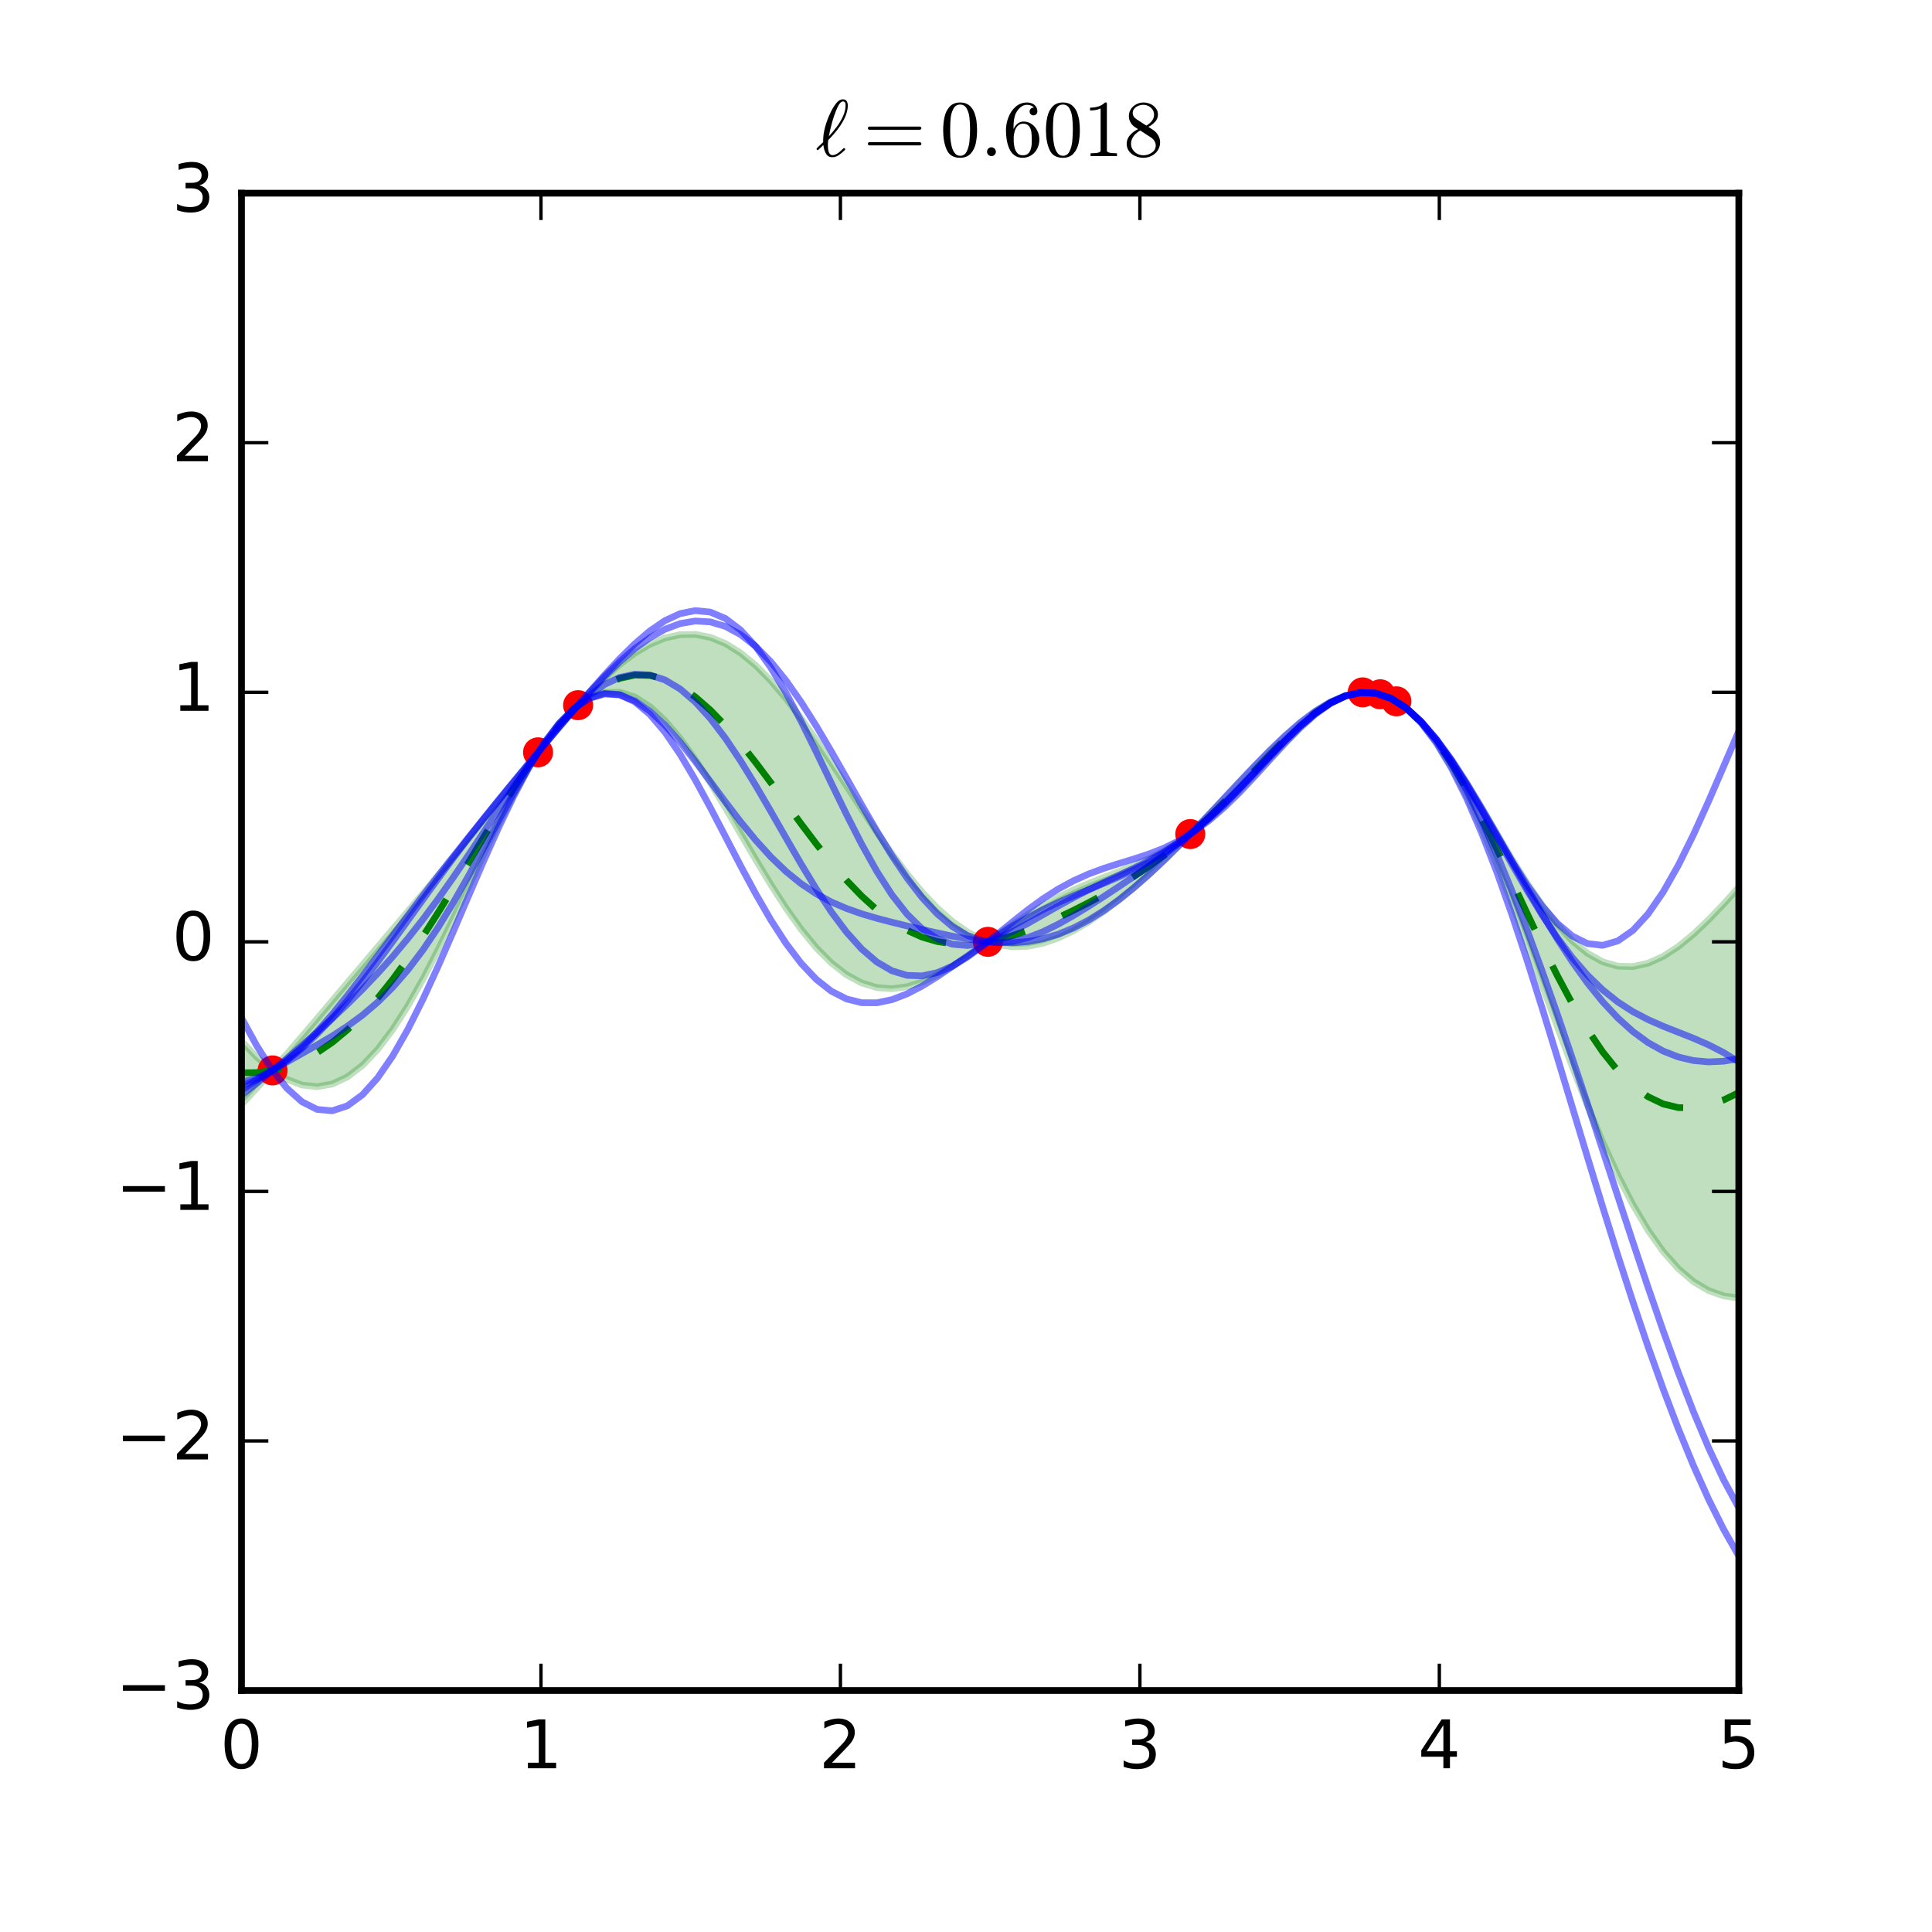 <?xml version="1.0" encoding="UTF-8"?>
<svg xmlns="http://www.w3.org/2000/svg" xmlns:xlink="http://www.w3.org/1999/xlink" width="288pt" height="288pt" viewBox="0 0 288 288" version="1.1">
<defs>
<g>
<symbol overflow="visible" id="glyph0-0">
<path style="stroke:none;" d="M 3.18 -6.641 C 2.672 -6.641 2.289 -6.391 2.031 -5.891 C 1.77 -5.391 1.648 -4.641 1.648 -3.641 C 1.648 -2.641 1.77 -1.891 2.031 -1.391 C 2.289 -0.891 2.672 -0.641 3.18 -0.641 C 3.691 -0.641 4.07 -0.891 4.328 -1.391 C 4.578 -1.891 4.711 -2.641 4.711 -3.641 C 4.711 -4.641 4.578 -5.391 4.328 -5.891 C 4.07 -6.391 3.691 -6.641 3.18 -6.641 M 3.18 -7.422 C 3.988 -7.422 4.609 -7.09 5.051 -6.449 C 5.48 -5.801 5.699 -4.859 5.699 -3.641 C 5.699 -2.41 5.48 -1.469 5.051 -0.828 C 4.609 -0.191 3.988 0.129 3.18 0.129 C 2.359 0.129 1.73 -0.191 1.301 -0.828 C 0.871 -1.469 0.66 -2.41 0.66 -3.641 C 0.66 -4.859 0.871 -5.801 1.301 -6.449 C 1.73 -7.09 2.359 -7.422 3.18 -7.422 "/>
</symbol>
<symbol overflow="visible" id="glyph0-1">
<path style="stroke:none;" d="M 1.238 -0.828 L 2.852 -0.828 L 2.852 -6.391 L 1.102 -6.039 L 1.102 -6.941 L 2.84 -7.289 L 3.828 -7.289 L 3.828 -0.828 L 5.441 -0.828 L 5.441 0 L 1.238 0 L 1.238 -0.828 "/>
</symbol>
<symbol overflow="visible" id="glyph0-2">
<path style="stroke:none;" d="M 1.922 -0.828 L 5.359 -0.828 L 5.359 0 L 0.73 0 L 0.73 -0.828 C 1.102 -1.211 1.609 -1.73 2.262 -2.391 C 2.898 -3.039 3.309 -3.461 3.48 -3.648 C 3.801 -4 4.02 -4.301 4.141 -4.551 C 4.262 -4.789 4.328 -5.039 4.328 -5.281 C 4.328 -5.66 4.191 -5.98 3.922 -6.219 C 3.648 -6.461 3.301 -6.59 2.859 -6.59 C 2.551 -6.59 2.219 -6.531 1.879 -6.43 C 1.539 -6.32 1.172 -6.16 0.781 -5.941 L 0.781 -6.941 C 1.18 -7.102 1.551 -7.219 1.891 -7.301 C 2.23 -7.379 2.551 -7.422 2.84 -7.422 C 3.59 -7.422 4.191 -7.23 4.641 -6.852 C 5.09 -6.469 5.32 -5.969 5.32 -5.34 C 5.32 -5.039 5.262 -4.75 5.148 -4.488 C 5.039 -4.219 4.84 -3.898 4.539 -3.539 C 4.461 -3.441 4.199 -3.172 3.762 -2.719 C 3.32 -2.27 2.711 -1.641 1.922 -0.828 "/>
</symbol>
<symbol overflow="visible" id="glyph0-3">
<path style="stroke:none;" d="M 4.059 -3.93 C 4.531 -3.828 4.898 -3.621 5.16 -3.301 C 5.422 -2.98 5.559 -2.578 5.559 -2.121 C 5.559 -1.398 5.309 -0.84 4.82 -0.449 C 4.32 -0.059 3.621 0.129 2.711 0.129 C 2.398 0.129 2.078 0.102 1.762 0.039 C 1.441 -0.012 1.102 -0.102 0.762 -0.219 L 0.762 -1.172 C 1.031 -1.012 1.328 -0.891 1.66 -0.809 C 1.98 -0.73 2.32 -0.691 2.68 -0.691 C 3.301 -0.691 3.77 -0.809 4.09 -1.051 C 4.41 -1.289 4.578 -1.648 4.578 -2.121 C 4.578 -2.539 4.43 -2.879 4.129 -3.121 C 3.828 -3.359 3.41 -3.488 2.871 -3.488 L 2.02 -3.488 L 2.02 -4.301 L 2.91 -4.301 C 3.391 -4.301 3.762 -4.391 4.02 -4.59 C 4.281 -4.781 4.41 -5.059 4.41 -5.43 C 4.41 -5.801 4.27 -6.09 4.012 -6.289 C 3.738 -6.488 3.359 -6.59 2.871 -6.59 C 2.602 -6.59 2.309 -6.559 2 -6.5 C 1.691 -6.441 1.352 -6.352 0.98 -6.23 L 0.98 -7.109 C 1.352 -7.211 1.699 -7.289 2.031 -7.34 C 2.352 -7.391 2.66 -7.422 2.961 -7.422 C 3.699 -7.422 4.289 -7.25 4.73 -6.91 C 5.172 -6.57 5.391 -6.109 5.391 -5.531 C 5.391 -5.129 5.27 -4.789 5.039 -4.512 C 4.809 -4.23 4.48 -4.031 4.059 -3.93 "/>
</symbol>
<symbol overflow="visible" id="glyph0-4">
<path style="stroke:none;" d="M 3.781 -6.43 L 1.289 -2.539 L 3.781 -2.539 L 3.781 -6.43 M 3.52 -7.289 L 4.762 -7.289 L 4.762 -2.539 L 5.801 -2.539 L 5.801 -1.719 L 4.762 -1.719 L 4.762 0 L 3.781 0 L 3.781 -1.719 L 0.488 -1.719 L 0.488 -2.672 L 3.52 -7.289 "/>
</symbol>
<symbol overflow="visible" id="glyph0-5">
<path style="stroke:none;" d="M 1.078 -7.289 L 4.949 -7.289 L 4.949 -6.461 L 1.98 -6.461 L 1.98 -4.672 C 2.121 -4.719 2.27 -4.762 2.41 -4.781 C 2.551 -4.801 2.699 -4.82 2.84 -4.82 C 3.648 -4.82 4.289 -4.59 4.77 -4.148 C 5.25 -3.699 5.488 -3.102 5.488 -2.34 C 5.488 -1.551 5.238 -0.941 4.75 -0.512 C 4.262 -0.078 3.57 0.129 2.691 0.129 C 2.379 0.129 2.07 0.102 1.75 0.059 C 1.43 0.012 1.109 -0.059 0.77 -0.172 L 0.77 -1.16 C 1.059 -1 1.359 -0.879 1.68 -0.801 C 1.988 -0.719 2.32 -0.691 2.672 -0.691 C 3.23 -0.691 3.68 -0.828 4.012 -1.129 C 4.328 -1.43 4.5 -1.828 4.5 -2.34 C 4.5 -2.84 4.328 -3.238 4.012 -3.539 C 3.68 -3.84 3.23 -3.988 2.672 -3.988 C 2.41 -3.988 2.141 -3.961 1.879 -3.898 C 1.621 -3.84 1.352 -3.75 1.078 -3.629 L 1.078 -7.289 "/>
</symbol>
<symbol overflow="visible" id="glyph1-0">
<path style="stroke:none;" d="M 0.289 -0.887 C 0.254 -0.887 0.215 -0.898 0.18 -0.949 C 0.133 -0.996 0.121 -1.031 0.121 -1.078 C 0.121 -1.141 0.445 -1.477 1.117 -2.09 C 1.117 -2.113 1.105 -2.148 1.105 -2.172 C 1.105 -2.195 1.105 -2.219 1.105 -2.242 C 1.105 -2.578 1.129 -2.93 1.176 -3.289 C 1.223 -3.648 1.309 -3.996 1.402 -4.355 C 1.5 -4.715 1.621 -5.09 1.766 -5.473 C 1.906 -5.855 2.062 -6.203 2.207 -6.492 C 2.461 -7.02 2.734 -7.477 3.047 -7.871 C 3.348 -8.258 3.684 -8.461 4.066 -8.461 C 4.32 -8.461 4.5 -8.363 4.609 -8.195 C 4.715 -8.027 4.777 -7.812 4.777 -7.547 C 4.777 -6.086 3.805 -4.355 1.859 -2.375 C 1.824 -2.027 1.812 -1.789 1.812 -1.645 C 1.812 -0.637 2.039 -0.145 2.496 -0.145 C 2.688 -0.145 2.879 -0.191 3.07 -0.301 C 3.266 -0.395 3.434 -0.516 3.574 -0.637 C 3.707 -0.758 3.898 -0.938 4.152 -1.176 C 4.164 -1.188 4.188 -1.199 4.223 -1.199 C 4.262 -1.199 4.297 -1.176 4.344 -1.129 C 4.379 -1.078 4.402 -1.031 4.402 -0.996 C 4.402 -0.973 4.379 -0.938 4.355 -0.91 C 3.996 -0.562 3.672 -0.301 3.383 -0.109 C 3.098 0.07 2.797 0.168 2.473 0.168 C 2.039 0.168 1.727 -0.012 1.523 -0.371 C 1.32 -0.73 1.188 -1.152 1.141 -1.656 C 0.926 -1.441 0.66 -1.188 0.359 -0.91 C 0.348 -0.887 0.324 -0.887 0.289 -0.887 M 1.957 -2.953 C 2.375 -3.406 2.773 -3.875 3.145 -4.379 C 3.516 -4.883 3.828 -5.41 4.078 -5.965 C 4.32 -6.516 4.453 -7.055 4.453 -7.586 C 4.453 -7.957 4.32 -8.148 4.055 -8.148 C 3.77 -8.148 3.469 -7.801 3.18 -7.129 C 2.879 -6.445 2.629 -5.711 2.41 -4.922 C 2.195 -4.129 2.051 -3.469 1.957 -2.953 "/>
</symbol>
<symbol overflow="visible" id="glyph1-1">
<path style="stroke:none;" d="M 1.008 -0.66 C 1.008 -0.84 1.066 -0.996 1.199 -1.129 C 1.332 -1.246 1.488 -1.32 1.668 -1.32 C 1.777 -1.32 1.883 -1.285 1.992 -1.223 C 2.09 -1.164 2.172 -1.078 2.23 -0.984 C 2.293 -0.875 2.328 -0.77 2.328 -0.66 C 2.328 -0.48 2.258 -0.324 2.137 -0.191 C 2.004 -0.059 1.848 0 1.668 0 C 1.488 0 1.332 -0.059 1.199 -0.191 C 1.066 -0.324 1.008 -0.48 1.008 -0.66 "/>
</symbol>
<symbol overflow="visible" id="glyph2-0">
<path style="stroke:none;" d="M 0.898 -1.598 C 0.828 -1.598 0.781 -1.621 0.73 -1.668 C 0.684 -1.715 0.672 -1.777 0.672 -1.836 C 0.672 -1.895 0.684 -1.957 0.73 -2.004 C 0.781 -2.051 0.828 -2.074 0.898 -2.074 L 8.438 -2.074 C 8.484 -2.074 8.531 -2.051 8.578 -2.004 C 8.629 -1.957 8.652 -1.895 8.652 -1.836 C 8.652 -1.777 8.629 -1.715 8.578 -1.668 C 8.531 -1.621 8.484 -1.598 8.438 -1.598 L 0.898 -1.598 M 0.898 -3.926 C 0.828 -3.926 0.781 -3.949 0.73 -3.996 C 0.684 -4.043 0.672 -4.094 0.672 -4.164 C 0.672 -4.211 0.684 -4.273 0.73 -4.32 C 0.781 -4.367 0.828 -4.402 0.898 -4.402 L 8.438 -4.402 C 8.484 -4.402 8.531 -4.367 8.578 -4.32 C 8.629 -4.273 8.652 -4.211 8.652 -4.164 C 8.652 -4.094 8.629 -4.043 8.578 -3.996 C 8.531 -3.949 8.484 -3.926 8.438 -3.926 L 0.898 -3.926 "/>
</symbol>
<symbol overflow="visible" id="glyph2-1">
<path style="stroke:none;" d="M 3 0.254 C 2.016 0.254 1.344 -0.145 0.996 -0.949 C 0.637 -1.754 0.469 -2.711 0.469 -3.828 C 0.469 -4.523 0.527 -5.172 0.66 -5.785 C 0.781 -6.395 1.031 -6.91 1.414 -7.344 C 1.789 -7.777 2.316 -7.992 3 -7.992 C 3.527 -7.992 3.961 -7.859 4.297 -7.609 C 4.633 -7.344 4.883 -7.02 5.062 -6.613 C 5.23 -6.203 5.352 -5.762 5.426 -5.293 C 5.484 -4.824 5.52 -4.332 5.52 -3.828 C 5.52 -3.133 5.449 -2.496 5.328 -1.895 C 5.195 -1.297 4.945 -0.781 4.57 -0.371 C 4.199 0.035 3.672 0.254 3 0.254 M 3 -0.047 C 3.445 -0.047 3.781 -0.277 3.996 -0.73 C 4.211 -1.188 4.344 -1.691 4.391 -2.242 C 4.441 -2.797 4.477 -3.395 4.477 -4.02 C 4.477 -4.621 4.441 -5.172 4.391 -5.676 C 4.344 -6.18 4.211 -6.648 3.996 -7.055 C 3.781 -7.465 3.445 -7.68 3 -7.68 C 2.543 -7.68 2.207 -7.465 1.992 -7.055 C 1.777 -6.648 1.633 -6.18 1.586 -5.676 C 1.535 -5.172 1.512 -4.621 1.512 -4.02 C 1.512 -3.562 1.512 -3.145 1.535 -2.762 C 1.559 -2.363 1.621 -1.957 1.715 -1.535 C 1.812 -1.117 1.957 -0.77 2.172 -0.48 C 2.375 -0.191 2.652 -0.047 3 -0.047 "/>
</symbol>
<symbol overflow="visible" id="glyph2-2">
<path style="stroke:none;" d="M 3 0.254 C 2.496 0.254 2.09 0.121 1.754 -0.133 C 1.414 -0.395 1.164 -0.73 0.984 -1.152 C 0.805 -1.57 0.684 -2.016 0.613 -2.473 C 0.539 -2.93 0.504 -3.395 0.504 -3.875 C 0.504 -4.5 0.625 -5.137 0.875 -5.785 C 1.117 -6.422 1.477 -6.949 1.957 -7.367 C 2.438 -7.777 3 -7.992 3.66 -7.992 C 3.926 -7.992 4.176 -7.934 4.414 -7.836 C 4.656 -7.727 4.836 -7.57 4.98 -7.379 C 5.113 -7.176 5.184 -6.938 5.184 -6.648 C 5.184 -6.48 5.125 -6.348 5.016 -6.238 C 4.895 -6.121 4.766 -6.07 4.609 -6.07 C 4.441 -6.07 4.309 -6.121 4.199 -6.238 C 4.078 -6.348 4.031 -6.48 4.031 -6.648 C 4.031 -6.805 4.078 -6.938 4.199 -7.055 C 4.309 -7.164 4.441 -7.223 4.609 -7.223 L 4.668 -7.223 C 4.559 -7.367 4.414 -7.465 4.234 -7.535 C 4.043 -7.609 3.852 -7.645 3.66 -7.645 C 3.422 -7.645 3.191 -7.586 2.988 -7.488 C 2.785 -7.379 2.605 -7.234 2.438 -7.055 C 2.27 -6.875 2.137 -6.684 2.027 -6.469 C 1.906 -6.254 1.824 -6 1.766 -5.723 C 1.703 -5.438 1.668 -5.184 1.656 -4.945 C 1.633 -4.703 1.633 -4.391 1.633 -4.031 C 1.777 -4.355 1.969 -4.621 2.23 -4.836 C 2.484 -5.039 2.773 -5.148 3.109 -5.148 C 3.457 -5.148 3.781 -5.074 4.066 -4.934 C 4.355 -4.789 4.609 -4.586 4.824 -4.332 C 5.039 -4.066 5.195 -3.781 5.316 -3.457 C 5.426 -3.121 5.484 -2.797 5.484 -2.461 C 5.484 -1.98 5.375 -1.535 5.172 -1.117 C 4.957 -0.695 4.668 -0.359 4.285 -0.121 C 3.898 0.121 3.48 0.254 3 0.254 M 3 -0.121 C 3.312 -0.121 3.551 -0.18 3.742 -0.324 C 3.926 -0.469 4.055 -0.648 4.152 -0.887 C 4.234 -1.117 4.297 -1.344 4.32 -1.586 C 4.344 -1.824 4.355 -2.113 4.355 -2.461 C 4.355 -2.914 4.332 -3.301 4.285 -3.625 C 4.234 -3.938 4.129 -4.223 3.938 -4.465 C 3.742 -4.703 3.445 -4.836 3.059 -4.836 C 2.723 -4.836 2.461 -4.715 2.258 -4.5 C 2.039 -4.285 1.895 -4.008 1.801 -3.672 C 1.703 -3.336 1.656 -3.023 1.656 -2.711 C 1.656 -2.605 1.656 -2.52 1.668 -2.473 C 1.668 -2.461 1.668 -2.449 1.668 -2.449 C 1.668 -2.438 1.656 -2.426 1.656 -2.41 C 1.656 -2.062 1.691 -1.715 1.766 -1.367 C 1.836 -1.008 1.969 -0.719 2.172 -0.48 C 2.363 -0.238 2.641 -0.121 3 -0.121 "/>
</symbol>
<symbol overflow="visible" id="glyph2-3">
<path style="stroke:none;" d="M 1.117 0 L 1.117 -0.422 C 2.113 -0.422 2.617 -0.539 2.617 -0.805 L 2.617 -7.105 C 2.195 -6.898 1.668 -6.805 1.043 -6.805 L 1.043 -7.223 C 2.016 -7.223 2.762 -7.477 3.266 -7.992 L 3.434 -7.992 C 3.457 -7.992 3.492 -7.98 3.516 -7.957 C 3.539 -7.934 3.551 -7.906 3.551 -7.883 L 3.551 -0.805 C 3.551 -0.539 4.043 -0.422 5.051 -0.422 L 5.051 0 L 1.117 0 "/>
</symbol>
<symbol overflow="visible" id="glyph2-4">
<path style="stroke:none;" d="M 0.504 -1.824 C 0.504 -2.305 0.66 -2.723 0.973 -3.098 C 1.285 -3.457 1.691 -3.77 2.195 -4.02 L 1.754 -4.309 C 1.477 -4.477 1.246 -4.715 1.078 -5.016 C 0.91 -5.316 0.828 -5.629 0.828 -5.965 C 0.828 -6.348 0.926 -6.684 1.129 -6.996 C 1.32 -7.309 1.598 -7.547 1.934 -7.727 C 2.27 -7.895 2.617 -7.992 3 -7.992 C 3.348 -7.992 3.684 -7.922 4.02 -7.777 C 4.355 -7.633 4.621 -7.414 4.836 -7.152 C 5.051 -6.887 5.16 -6.562 5.16 -6.191 C 5.16 -5.914 5.09 -5.664 4.969 -5.438 C 4.836 -5.207 4.656 -5.004 4.441 -4.824 C 4.223 -4.633 3.984 -4.477 3.742 -4.355 L 4.43 -3.91 C 4.738 -3.695 5.004 -3.434 5.195 -3.098 C 5.387 -2.762 5.484 -2.398 5.484 -2.039 C 5.484 -1.609 5.363 -1.211 5.137 -0.852 C 4.895 -0.492 4.598 -0.227 4.211 -0.035 C 3.828 0.156 3.422 0.254 3 0.254 C 2.578 0.254 2.184 0.168 1.801 0 C 1.414 -0.156 1.105 -0.395 0.863 -0.719 C 0.625 -1.031 0.504 -1.402 0.504 -1.824 M 1.152 -1.824 C 1.152 -1.5 1.234 -1.211 1.414 -0.949 C 1.586 -0.684 1.812 -0.48 2.102 -0.336 C 2.387 -0.191 2.688 -0.121 3 -0.121 C 3.457 -0.121 3.875 -0.254 4.262 -0.527 C 4.645 -0.793 4.836 -1.152 4.836 -1.609 C 4.836 -1.754 4.801 -1.906 4.738 -2.051 C 4.68 -2.195 4.598 -2.34 4.488 -2.461 C 4.379 -2.578 4.262 -2.688 4.129 -2.773 L 2.52 -3.816 C 2.27 -3.672 2.039 -3.504 1.824 -3.301 C 1.609 -3.098 1.453 -2.867 1.332 -2.617 C 1.211 -2.363 1.152 -2.102 1.152 -1.824 M 1.98 -5.484 L 3.434 -4.547 C 3.77 -4.738 4.043 -4.969 4.262 -5.258 C 4.477 -5.531 4.586 -5.844 4.586 -6.191 C 4.586 -6.457 4.5 -6.707 4.355 -6.938 C 4.199 -7.152 4.008 -7.332 3.77 -7.453 C 3.527 -7.57 3.266 -7.645 2.988 -7.645 C 2.746 -7.645 2.496 -7.598 2.258 -7.5 C 2.004 -7.402 1.801 -7.273 1.645 -7.078 C 1.477 -6.887 1.402 -6.672 1.402 -6.434 C 1.402 -6.047 1.598 -5.734 1.98 -5.484 "/>
</symbol>
</g>
<clipPath id="clip1">
  <path d="M 36 94 L 259.199 94 L 259.199 194 L 36 194 Z M 36 94 "/>
</clipPath>
<clipPath id="clip2">
  <path d="M 205.922 102.309 L 210.395 102.309 L 210.395 106.781 L 205.922 106.781 Z M 205.922 102.309 "/>
</clipPath>
<clipPath id="clip3">
  <path d="M 38.395 157.328 L 42.867 157.328 L 42.867 161.801 L 38.395 161.801 Z M 38.395 157.328 "/>
</clipPath>
<clipPath id="clip4">
  <path d="M 175.195 122.098 L 179.668 122.098 L 179.668 126.57 L 175.195 126.57 Z M 175.195 122.098 "/>
</clipPath>
<clipPath id="clip5">
  <path d="M 200.898 100.973 L 205.367 100.973 L 205.367 105.445 L 200.898 105.445 Z M 200.898 100.973 "/>
</clipPath>
<clipPath id="clip6">
  <path d="M 145.031 138.16 L 149.504 138.16 L 149.504 142.633 L 145.031 142.633 Z M 145.031 138.16 "/>
</clipPath>
<clipPath id="clip7">
  <path d="M 83.938 102.883 L 88.41 102.883 L 88.41 107.355 L 83.938 107.355 Z M 83.938 102.883 "/>
</clipPath>
<clipPath id="clip8">
  <path d="M 77.973 109.914 L 82.445 109.914 L 82.445 114.387 L 77.973 114.387 Z M 77.973 109.914 "/>
</clipPath>
<clipPath id="clip9">
  <path d="M 203.516 101.258 L 207.988 101.258 L 207.988 105.73 L 203.516 105.73 Z M 203.516 101.258 "/>
</clipPath>
<clipPath id="clip10">
  <path d="M 36 100 L 259.199 100 L 259.199 166 L 36 166 Z M 36 100 "/>
</clipPath>
<clipPath id="clip11">
  <path d="M 36 90 L 259.199 90 L 259.199 226 L 36 226 Z M 36 90 "/>
</clipPath>
<clipPath id="clip12">
  <path d="M 36 102 L 259.199 102 L 259.199 233 L 36 233 Z M 36 102 "/>
</clipPath>
<clipPath id="clip13">
  <path d="M 36 99 L 259.199 99 L 259.199 164 L 36 164 Z M 36 99 "/>
</clipPath>
<clipPath id="clip14">
  <path d="M 36 91 L 259.199 91 L 259.199 163 L 36 163 Z M 36 91 "/>
</clipPath>
<clipPath id="clip15">
  <path d="M 36 102 L 259.199 102 L 259.199 164 L 36 164 Z M 36 102 "/>
</clipPath>
</defs>
<g id="surface1">
<rect x="0" y="0" width="288" height="288" style="fill:rgb(100%,100%,100%);fill-opacity:1;stroke:none;"/>
<path style=" stroke:none;fill-rule:nonzero;fill:rgb(100%,100%,100%);fill-opacity:1;" d="M 36 252 L 259.199 252 L 259.199 28.801 L 36 28.801 Z M 36 252 "/>
<g clip-path="url(#clip1)" clip-rule="nonzero">
<path style="fill-rule:nonzero;fill:rgb(0%,50%,0%);fill-opacity:0.25;stroke-width:1;stroke-linecap:butt;stroke-linejoin:round;stroke:rgb(0%,50%,0%);stroke-opacity:0.25;stroke-miterlimit:10;" d="M 36 132.789 L 36 123.352 L 38.254 125.781 L 40.508 128.297 L 42.762 127.109 L 45.02 126.254 L 47.273 126.008 L 49.527 126.406 L 51.781 127.465 L 54.035 129.191 L 56.289 131.562 L 58.547 134.539 L 60.801 138.062 L 63.055 142.051 L 65.309 146.41 L 67.562 151.031 L 69.816 155.789 L 72.074 160.559 L 74.328 165.211 L 76.582 169.609 L 78.836 173.633 L 81.09 176.93 L 83.344 179.641 L 85.602 182.238 L 87.855 183.977 L 90.109 184.781 L 92.363 184.82 L 94.617 184.105 L 96.871 182.672 L 99.129 180.59 L 101.383 177.934 L 103.637 174.801 L 105.891 171.309 L 108.145 167.57 L 110.398 163.715 L 112.656 159.863 L 114.91 156.133 L 117.164 152.641 L 119.418 149.48 L 121.672 146.73 L 123.926 144.457 L 126.184 142.699 L 128.438 141.477 L 130.691 140.789 L 132.945 140.613 L 135.199 140.906 L 137.453 141.613 L 139.711 142.656 L 141.965 143.965 L 144.219 145.449 L 146.473 147.035 L 148.727 147.18 L 150.98 146.867 L 153.238 146.949 L 155.492 147.398 L 157.746 148.176 L 160 149.246 L 162.254 150.57 L 164.508 152.109 L 166.762 153.828 L 169.02 155.703 L 171.273 157.703 L 173.527 159.809 L 175.781 162.008 L 178.035 164.117 L 180.289 165.949 L 182.547 168.008 L 184.801 170.254 L 187.055 172.633 L 189.309 175.059 L 191.562 177.438 L 193.816 179.656 L 196.074 181.602 L 198.328 183.168 L 200.582 184.25 L 202.836 184.766 L 205.09 184.656 L 207.344 183.895 L 209.602 182.445 L 211.855 180.27 L 214.109 177.359 L 216.363 173.742 L 218.617 169.457 L 220.871 164.578 L 223.129 159.191 L 225.383 153.41 L 227.637 147.359 L 232.145 134.992 L 234.398 128.945 L 236.656 123.164 L 238.91 117.754 L 241.164 112.812 L 243.418 108.414 L 245.672 104.609 L 247.926 101.434 L 250.184 98.887 L 252.438 96.957 L 254.691 95.617 L 256.945 94.82 L 259.199 94.504 L 259.199 155.746 L 256.945 153.242 L 254.691 150.883 L 252.438 148.742 L 250.184 146.898 L 247.926 145.434 L 245.672 144.418 L 243.418 143.914 L 241.164 143.973 L 238.91 144.625 L 236.656 145.887 L 234.398 147.738 L 232.145 150.145 L 229.891 153.043 L 227.637 156.348 L 225.383 159.949 L 223.129 163.723 L 220.871 167.531 L 218.617 171.238 L 216.363 174.703 L 214.109 177.801 L 211.855 180.422 L 209.602 182.473 L 207.344 183.898 L 205.09 184.66 L 202.836 184.77 L 200.582 184.301 L 198.328 183.332 L 196.074 181.934 L 193.816 180.203 L 191.562 178.207 L 189.309 176.031 L 187.055 173.734 L 184.801 171.371 L 182.547 168.984 L 180.289 166.613 L 178.035 164.281 L 175.781 162.523 L 173.527 161.156 L 171.273 159.992 L 169.02 158.977 L 166.762 158.062 L 164.508 157.188 L 162.254 156.289 L 160 155.32 L 157.746 154.246 L 155.492 153.031 L 153.238 151.684 L 150.98 150.207 L 148.727 148.641 L 146.473 147.906 L 144.219 149.062 L 141.965 150.645 L 139.711 152.637 L 137.453 155.016 L 135.199 157.738 L 132.945 160.75 L 130.691 163.992 L 128.438 167.387 L 126.184 170.859 L 123.926 174.324 L 121.672 177.703 L 119.418 180.91 L 117.164 183.875 L 114.91 186.523 L 112.656 188.805 L 110.398 190.66 L 108.145 192.066 L 105.891 192.992 L 103.637 193.434 L 101.383 193.395 L 99.129 192.895 L 96.871 191.957 L 94.617 190.621 L 92.363 188.93 L 90.109 186.938 L 87.855 184.688 L 85.602 182.41 L 83.344 180.125 L 81.09 177.172 L 78.836 174.16 L 76.582 171.352 L 74.328 168.539 L 72.074 165.742 L 69.816 162.969 L 67.562 160.223 L 65.309 157.508 L 63.055 154.816 L 60.801 152.145 L 58.547 149.48 L 56.289 146.82 L 54.035 144.16 L 47.273 136.156 L 45.02 133.504 L 42.762 130.879 L 40.508 128.527 L 38.254 130.441 Z M 36 132.789 " transform="matrix(1,0,0,-1,0,288)"/>
</g>
<g clip-path="url(#clip2)" clip-rule="nonzero">
<path style=" stroke:none;fill-rule:nonzero;fill:rgb(100%,0%,0%);fill-opacity:1;" d="M 208.16 106.781 C 208.75 106.781 209.32 106.543 209.738 106.125 C 210.16 105.707 210.395 105.137 210.395 104.543 C 210.395 103.949 210.16 103.383 209.738 102.961 C 209.32 102.543 208.75 102.309 208.16 102.309 C 207.566 102.309 206.996 102.543 206.578 102.961 C 206.16 103.383 205.922 103.949 205.922 104.543 C 205.922 105.137 206.16 105.707 206.578 106.125 C 206.996 106.543 207.566 106.781 208.16 106.781 Z M 208.16 106.781 "/>
</g>
<g clip-path="url(#clip3)" clip-rule="nonzero">
<path style=" stroke:none;fill-rule:nonzero;fill:rgb(100%,0%,0%);fill-opacity:1;" d="M 40.633 161.801 C 41.227 161.801 41.793 161.566 42.215 161.145 C 42.633 160.727 42.867 160.156 42.867 159.566 C 42.867 158.973 42.633 158.402 42.215 157.984 C 41.793 157.562 41.227 157.328 40.633 157.328 C 40.039 157.328 39.469 157.562 39.051 157.984 C 38.633 158.402 38.395 158.973 38.395 159.566 C 38.395 160.156 38.633 160.727 39.051 161.145 C 39.469 161.566 40.039 161.801 40.633 161.801 Z M 40.633 161.801 "/>
</g>
<g clip-path="url(#clip4)" clip-rule="nonzero">
<path style=" stroke:none;fill-rule:nonzero;fill:rgb(100%,0%,0%);fill-opacity:1;" d="M 177.43 126.57 C 178.023 126.57 178.594 126.336 179.012 125.918 C 179.43 125.496 179.668 124.93 179.668 124.336 C 179.668 123.742 179.43 123.172 179.012 122.754 C 178.594 122.336 178.023 122.098 177.43 122.098 C 176.836 122.098 176.27 122.336 175.848 122.754 C 175.43 123.172 175.195 123.742 175.195 124.336 C 175.195 124.93 175.43 125.496 175.848 125.918 C 176.27 126.336 176.836 126.57 177.43 126.57 Z M 177.43 126.57 "/>
</g>
<g clip-path="url(#clip5)" clip-rule="nonzero">
<path style=" stroke:none;fill-rule:nonzero;fill:rgb(100%,0%,0%);fill-opacity:1;" d="M 203.133 105.445 C 203.727 105.445 204.293 105.211 204.715 104.793 C 205.133 104.371 205.367 103.805 205.367 103.211 C 205.367 102.617 205.133 102.047 204.715 101.629 C 204.293 101.211 203.727 100.973 203.133 100.973 C 202.539 100.973 201.973 101.211 201.551 101.629 C 201.133 102.047 200.898 102.617 200.898 103.211 C 200.898 103.805 201.133 104.371 201.551 104.793 C 201.973 105.211 202.539 105.445 203.133 105.445 Z M 203.133 105.445 "/>
</g>
<g clip-path="url(#clip6)" clip-rule="nonzero">
<path style=" stroke:none;fill-rule:nonzero;fill:rgb(100%,0%,0%);fill-opacity:1;" d="M 147.266 142.633 C 147.859 142.633 148.43 142.398 148.848 141.98 C 149.266 141.559 149.504 140.992 149.504 140.398 C 149.504 139.805 149.266 139.234 148.848 138.816 C 148.43 138.398 147.859 138.16 147.266 138.16 C 146.672 138.16 146.105 138.398 145.688 138.816 C 145.266 139.234 145.031 139.805 145.031 140.398 C 145.031 140.992 145.266 141.559 145.688 141.98 C 146.105 142.398 146.672 142.633 147.266 142.633 Z M 147.266 142.633 "/>
</g>
<g clip-path="url(#clip7)" clip-rule="nonzero">
<path style=" stroke:none;fill-rule:nonzero;fill:rgb(100%,0%,0%);fill-opacity:1;" d="M 86.176 107.355 C 86.77 107.355 87.336 107.121 87.754 106.699 C 88.176 106.281 88.41 105.711 88.41 105.121 C 88.41 104.527 88.176 103.957 87.754 103.539 C 87.336 103.117 86.77 102.883 86.176 102.883 C 85.582 102.883 85.012 103.117 84.594 103.539 C 84.176 103.957 83.938 104.527 83.938 105.121 C 83.938 105.711 84.176 106.281 84.594 106.699 C 85.012 107.121 85.582 107.355 86.176 107.355 Z M 86.176 107.355 "/>
</g>
<g clip-path="url(#clip8)" clip-rule="nonzero">
<path style=" stroke:none;fill-rule:nonzero;fill:rgb(100%,0%,0%);fill-opacity:1;" d="M 80.207 114.387 C 80.801 114.387 81.371 114.148 81.789 113.73 C 82.207 113.312 82.445 112.742 82.445 112.148 C 82.445 111.555 82.207 110.988 81.789 110.566 C 81.371 110.148 80.801 109.914 80.207 109.914 C 79.613 109.914 79.047 110.148 78.625 110.566 C 78.207 110.988 77.973 111.555 77.973 112.148 C 77.973 112.742 78.207 113.312 78.625 113.73 C 79.047 114.148 79.613 114.387 80.207 114.387 Z M 80.207 114.387 "/>
</g>
<g clip-path="url(#clip9)" clip-rule="nonzero">
<path style=" stroke:none;fill-rule:nonzero;fill:rgb(100%,0%,0%);fill-opacity:1;" d="M 205.75 105.73 C 206.344 105.73 206.914 105.496 207.332 105.078 C 207.75 104.656 207.988 104.09 207.988 103.496 C 207.988 102.902 207.75 102.332 207.332 101.914 C 206.914 101.496 206.344 101.258 205.75 101.258 C 205.156 101.258 204.59 101.496 204.168 101.914 C 203.75 102.332 203.516 102.902 203.516 103.496 C 203.516 104.09 203.75 104.656 204.168 105.078 C 204.59 105.496 205.156 105.73 205.75 105.73 Z M 205.75 105.73 "/>
</g>
<g clip-path="url(#clip10)" clip-rule="nonzero">
<path style="fill:none;stroke-width:1;stroke-linecap:butt;stroke-linejoin:round;stroke:rgb(0%,50%,0%);stroke-opacity:1;stroke-dasharray:6,6;stroke-miterlimit:10;" d="M 36 128.07 L 38.254 128.109 L 40.508 128.41 L 42.762 128.992 L 45.02 129.879 L 47.273 131.082 L 49.527 132.613 L 51.781 134.48 L 54.035 136.676 L 56.289 139.191 L 58.547 142.012 L 60.801 145.102 L 63.055 148.434 L 65.309 151.957 L 67.562 155.625 L 69.816 159.379 L 72.074 163.152 L 74.328 166.875 L 76.582 170.48 L 78.836 173.895 L 81.09 177.051 L 83.344 179.883 L 85.602 182.324 L 87.855 184.332 L 90.109 185.859 L 92.363 186.875 L 94.617 187.363 L 96.871 187.316 L 99.129 186.742 L 101.383 185.664 L 103.637 184.117 L 105.891 182.148 L 108.145 179.816 L 110.398 177.188 L 112.656 174.332 L 114.91 171.328 L 117.164 168.258 L 119.418 165.195 L 121.672 162.215 L 123.926 159.391 L 126.184 156.777 L 128.438 154.434 L 130.691 152.391 L 132.945 150.684 L 135.199 149.324 L 137.453 148.312 L 139.711 147.648 L 141.965 147.305 L 144.219 147.258 L 146.473 147.473 L 148.727 147.91 L 150.98 148.539 L 153.238 149.316 L 155.492 150.215 L 157.746 151.211 L 160 152.285 L 162.254 153.43 L 164.508 154.648 L 166.762 155.945 L 169.02 157.34 L 171.273 158.848 L 173.527 160.484 L 175.781 162.266 L 178.035 164.199 L 180.289 166.281 L 182.547 168.496 L 184.801 170.812 L 187.055 173.184 L 189.309 175.547 L 191.562 177.824 L 193.816 179.93 L 196.074 181.77 L 198.328 183.25 L 200.582 184.277 L 202.836 184.77 L 205.09 184.66 L 207.344 183.898 L 209.602 182.457 L 211.855 180.344 L 214.109 177.582 L 216.363 174.223 L 218.617 170.348 L 220.871 166.055 L 223.129 161.457 L 225.383 156.68 L 227.637 151.855 L 229.891 147.109 L 232.145 142.57 L 234.398 138.344 L 236.656 134.523 L 238.91 131.191 L 241.164 128.391 L 243.418 126.164 L 245.672 124.516 L 247.926 123.434 L 250.184 122.891 L 252.438 122.852 L 254.691 123.25 L 256.945 124.031 L 259.199 125.125 " transform="matrix(1,0,0,-1,0,288)"/>
</g>
<g clip-path="url(#clip11)" clip-rule="nonzero">
<path style="fill:none;stroke-width:1;stroke-linecap:square;stroke-linejoin:round;stroke:rgb(0%,0%,100%);stroke-opacity:0.5;stroke-miterlimit:10;" d="M 36 126.094 L 38.254 127.09 L 40.508 128.359 L 42.762 129.91 L 45.02 131.746 L 47.273 133.859 L 49.527 136.23 L 51.781 138.836 L 54.035 141.641 L 56.289 144.594 L 58.547 147.66 L 60.801 150.781 L 63.055 153.914 L 65.309 157.02 L 67.562 160.07 L 69.816 163.047 L 72.074 165.941 L 74.328 168.758 L 76.582 171.512 L 78.836 174.219 L 81.09 176.898 L 83.344 179.562 L 85.602 182.211 L 87.855 184.824 L 90.109 187.371 L 92.363 189.793 L 94.617 192.016 L 96.871 193.945 L 99.129 195.484 L 101.383 196.527 L 103.637 196.977 L 105.891 196.754 L 108.145 195.797 L 110.398 194.082 L 112.656 191.621 L 114.91 188.469 L 117.164 184.715 L 119.418 180.484 L 121.672 175.934 L 123.926 171.242 L 126.184 166.598 L 128.438 162.172 L 130.691 158.137 L 132.945 154.629 L 135.199 151.746 L 137.453 149.551 L 139.711 148.062 L 141.965 147.25 L 144.219 147.055 L 146.473 147.383 L 148.727 148.121 L 150.98 149.156 L 153.238 150.367 L 157.746 152.945 L 160 154.184 L 162.254 155.348 L 164.508 156.445 L 166.762 157.508 L 169.02 158.586 L 171.273 159.734 L 173.527 161.012 L 175.781 162.465 L 178.035 164.137 L 180.289 166.027 L 182.547 168.133 L 184.801 170.414 L 187.055 172.805 L 189.309 175.23 L 191.562 177.59 L 193.816 179.777 L 196.074 181.688 L 198.328 183.215 L 200.582 184.266 L 202.836 184.77 L 205.09 184.66 L 207.344 183.895 L 209.602 182.461 L 211.855 180.352 L 214.109 177.582 L 216.363 174.188 L 218.617 170.199 L 220.871 165.672 L 223.129 160.652 L 225.383 155.203 L 227.637 149.375 L 229.891 143.223 L 232.145 136.809 L 234.398 130.184 L 236.656 123.41 L 238.91 116.547 L 241.164 109.664 L 243.418 102.828 L 245.672 96.113 L 247.926 89.609 L 250.184 83.395 L 252.438 77.559 L 254.691 72.195 L 256.945 67.387 L 259.199 63.223 " transform="matrix(1,0,0,-1,0,288)"/>
</g>
<g clip-path="url(#clip12)" clip-rule="nonzero">
<path style="fill:none;stroke-width:1;stroke-linecap:square;stroke-linejoin:round;stroke:rgb(0%,0%,100%);stroke-opacity:0.5;stroke-miterlimit:10;" d="M 36 136.266 L 38.254 132.148 L 40.508 128.609 L 42.762 125.773 L 45.02 123.754 L 47.273 122.621 L 49.527 122.418 L 51.781 123.156 L 54.035 124.809 L 56.289 127.32 L 58.547 130.602 L 60.801 134.555 L 63.055 139.055 L 65.309 143.957 L 67.562 149.117 L 69.816 154.383 L 72.074 159.602 L 74.328 164.629 L 76.582 169.324 L 78.836 173.555 L 81.09 177.207 L 83.344 180.191 L 85.602 182.434 L 87.855 183.891 L 90.109 184.543 L 92.363 184.41 L 94.617 183.539 L 96.871 182 L 99.129 179.898 L 101.383 177.355 L 103.637 174.508 L 105.891 171.492 L 108.145 168.449 L 110.398 165.5 L 112.656 162.746 L 114.91 160.262 L 117.164 158.098 L 119.418 156.27 L 121.672 154.762 L 123.926 153.547 L 126.184 152.574 L 128.438 151.781 L 130.691 151.117 L 132.945 150.527 L 135.199 149.977 L 137.453 149.445 L 139.711 148.934 L 141.965 148.449 L 144.219 148.023 L 146.473 147.691 L 148.727 147.492 L 150.98 147.469 L 153.238 147.652 L 155.492 148.07 L 157.746 148.734 L 160 149.656 L 162.254 150.824 L 164.508 152.227 L 166.762 153.844 L 169.02 155.652 L 171.273 157.629 L 173.527 159.746 L 175.781 161.977 L 178.035 164.297 L 180.289 166.676 L 182.547 169.086 L 184.801 171.5 L 187.055 173.875 L 189.309 176.164 L 191.562 178.324 L 193.816 180.289 L 196.074 181.992 L 198.328 183.359 L 200.582 184.312 L 202.836 184.77 L 205.09 184.656 L 207.344 183.898 L 209.602 182.438 L 211.855 180.234 L 214.109 177.258 L 216.363 173.512 L 218.617 169.02 L 220.871 163.828 L 223.129 158.008 L 225.383 151.645 L 227.637 144.844 L 229.891 137.711 L 232.145 130.363 L 234.398 122.906 L 236.656 115.445 L 238.91 108.078 L 241.164 100.875 L 243.418 93.918 L 245.672 87.258 L 247.926 80.945 L 250.184 75.023 L 252.438 69.535 L 254.691 64.516 L 256.945 60.008 L 259.199 56.051 " transform="matrix(1,0,0,-1,0,288)"/>
</g>
<g clip-path="url(#clip13)" clip-rule="nonzero">
<path style="fill:none;stroke-width:1;stroke-linecap:square;stroke-linejoin:round;stroke:rgb(0%,0%,100%);stroke-opacity:0.5;stroke-miterlimit:10;" d="M 36 124.75 L 38.254 126.504 L 40.508 128.336 L 42.762 130.219 L 45.02 132.152 L 47.273 134.133 L 49.527 136.172 L 51.781 138.297 L 54.035 140.527 L 56.289 142.891 L 58.547 145.41 L 60.801 148.102 L 63.055 150.965 L 65.309 154.004 L 67.562 157.195 L 69.816 160.508 L 72.074 163.898 L 74.328 167.316 L 76.582 170.688 L 78.836 173.953 L 81.09 177.027 L 83.344 179.84 L 85.602 182.312 L 87.855 184.375 L 90.109 185.961 L 92.363 187.016 L 94.617 187.496 L 96.871 187.379 L 99.129 186.641 L 101.383 185.297 L 103.637 183.367 L 105.891 180.895 L 108.145 177.938 L 110.398 174.574 L 112.656 170.906 L 114.91 167.043 L 117.164 163.098 L 119.418 159.207 L 121.672 155.488 L 123.926 152.066 L 126.184 149.055 L 128.438 146.547 L 130.691 144.613 L 132.945 143.293 L 135.199 142.605 L 137.453 142.527 L 139.711 143.012 L 141.965 143.984 L 144.219 145.344 L 146.473 146.98 L 148.727 148.777 L 150.98 150.613 L 153.238 152.395 L 155.492 154.031 L 157.746 155.473 L 160 156.695 L 162.254 157.707 L 164.508 158.543 L 166.762 159.266 L 169.02 159.953 L 171.273 160.699 L 173.527 161.586 L 175.781 162.691 L 178.035 164.062 L 180.289 165.73 L 182.547 167.688 L 184.801 169.895 L 187.055 172.285 L 189.309 174.762 L 191.562 177.207 L 193.816 179.5 L 196.074 181.516 L 198.328 183.129 L 200.582 184.238 L 202.836 184.766 L 205.09 184.66 L 207.344 183.895 L 209.602 182.477 L 211.855 180.441 L 214.109 177.844 L 216.363 174.77 L 218.617 171.301 L 220.871 167.551 L 223.129 163.617 L 225.383 159.602 L 227.637 155.609 L 229.891 151.727 L 232.145 148.035 L 234.398 144.594 L 236.656 141.457 L 238.91 138.668 L 241.164 136.254 L 243.418 134.223 L 245.672 132.578 L 247.926 131.32 L 250.184 130.438 L 252.438 129.906 L 254.691 129.703 L 256.945 129.809 L 259.199 130.195 " transform="matrix(1,0,0,-1,0,288)"/>
</g>
<g clip-path="url(#clip14)" clip-rule="nonzero">
<path style="fill:none;stroke-width:1;stroke-linecap:square;stroke-linejoin:round;stroke:rgb(0%,0%,100%);stroke-opacity:0.5;stroke-miterlimit:10;" d="M 36 126.703 L 38.254 127.273 L 40.508 128.363 L 42.762 129.922 L 45.02 131.895 L 47.273 134.211 L 49.527 136.797 L 51.781 139.586 L 54.035 142.508 L 56.289 145.504 L 58.547 148.527 L 60.801 151.539 L 63.055 154.516 L 65.309 157.441 L 67.562 160.316 L 69.816 163.145 L 72.074 165.938 L 74.328 168.703 L 76.582 171.457 L 78.836 174.195 L 81.09 176.914 L 83.344 179.598 L 85.602 182.227 L 87.855 184.754 L 90.109 187.145 L 92.363 189.344 L 94.617 191.289 L 96.871 192.926 L 99.129 194.199 L 101.383 195.047 L 103.637 195.426 L 105.891 195.293 L 108.145 194.621 L 110.398 193.402 L 112.656 191.637 L 114.91 189.34 L 117.164 186.559 L 119.418 183.348 L 121.672 179.789 L 123.926 175.977 L 126.184 172.02 L 128.438 168.035 L 130.691 164.148 L 132.945 160.477 L 135.199 157.133 L 137.453 154.207 L 139.711 151.773 L 141.965 149.879 L 144.219 148.543 L 146.473 147.754 L 148.727 147.48 L 150.98 147.664 L 153.238 148.234 L 155.492 149.117 L 157.746 150.23 L 160 151.508 L 162.254 152.887 L 164.508 154.332 L 166.762 155.82 L 169.02 157.344 L 171.273 158.918 L 173.527 160.562 L 175.781 162.312 L 178.035 164.18 L 180.289 166.191 L 182.547 168.336 L 184.801 170.605 L 187.055 172.957 L 189.309 175.324 L 191.562 177.633 L 193.816 179.785 L 196.074 181.676 L 198.328 183.199 L 200.582 184.258 L 202.836 184.77 L 205.09 184.66 L 207.344 183.895 L 209.602 182.469 L 211.855 180.398 L 214.109 177.746 L 216.363 174.598 L 218.617 171.066 L 220.871 167.293 L 223.129 163.43 L 225.383 159.645 L 227.637 156.098 L 229.891 152.953 L 232.145 150.363 L 234.398 148.457 L 236.656 147.336 L 238.91 147.082 L 241.164 147.738 L 243.418 149.305 L 245.672 151.758 L 247.926 155.027 L 250.184 159.012 L 252.438 163.574 L 254.691 168.551 L 256.945 173.77 L 259.199 179.023 " transform="matrix(1,0,0,-1,0,288)"/>
</g>
<g clip-path="url(#clip15)" clip-rule="nonzero">
<path style="fill:none;stroke-width:1;stroke-linecap:square;stroke-linejoin:round;stroke:rgb(0%,0%,100%);stroke-opacity:0.5;stroke-miterlimit:10;" d="M 36 125.496 L 38.254 126.973 L 40.508 128.363 L 42.762 129.68 L 45.02 130.953 L 47.273 132.23 L 49.527 133.562 L 51.781 135.023 L 54.035 136.676 L 56.289 138.594 L 58.547 140.828 L 60.801 143.422 L 63.055 146.398 L 65.309 149.746 L 67.562 153.43 L 69.816 157.383 L 72.074 161.516 L 74.328 165.699 L 76.582 169.805 L 78.836 173.676 L 81.09 177.16 L 83.344 180.117 L 85.602 182.414 L 87.855 183.945 L 90.109 184.637 L 92.363 184.453 L 94.617 183.395 L 96.871 181.5 L 99.129 178.852 L 101.383 175.555 L 103.637 171.758 L 105.891 167.609 L 108.145 163.281 L 110.398 158.941 L 112.656 154.754 L 114.91 150.855 L 117.164 147.375 L 119.418 144.406 L 121.672 142.02 L 123.926 140.246 L 126.184 139.09 L 128.438 138.527 L 130.691 138.512 L 132.945 138.977 L 135.199 139.84 L 137.453 141.012 L 139.711 142.402 L 141.965 143.926 L 144.219 145.5 L 146.473 147.066 L 148.727 148.562 L 150.98 149.965 L 153.238 151.246 L 155.492 152.41 L 157.746 153.469 L 160 154.445 L 164.508 156.305 L 166.762 157.273 L 169.02 158.332 L 171.273 159.516 L 173.527 160.867 L 175.781 162.41 L 178.035 164.156 L 180.289 166.102 L 182.547 168.23 L 184.801 170.512 L 187.055 172.883 L 189.309 175.277 L 191.562 177.605 L 193.816 179.77 L 196.074 181.668 L 198.328 183.199 L 200.582 184.258 L 202.836 184.77 L 205.09 184.66 L 207.344 183.895 L 209.602 182.469 L 211.855 180.398 L 214.109 177.742 L 216.363 174.578 L 218.617 171.012 L 220.871 167.168 L 223.129 163.18 L 225.383 159.176 L 227.637 155.277 L 229.891 151.602 L 232.145 148.23 L 234.398 145.227 L 236.656 142.629 L 238.91 140.445 L 241.164 138.645 L 243.418 137.188 L 245.672 136.008 L 247.926 135.016 L 250.184 134.121 L 252.438 133.23 L 254.691 132.246 L 256.945 131.09 L 259.199 129.691 " transform="matrix(1,0,0,-1,0,288)"/>
</g>
<path style="fill:none;stroke-width:1;stroke-linecap:square;stroke-linejoin:miter;stroke:rgb(0%,0%,0%);stroke-opacity:1;stroke-miterlimit:10;" d="M 36 259.199 L 259.199 259.199 " transform="matrix(1,0,0,-1,0,288)"/>
<path style="fill:none;stroke-width:1;stroke-linecap:square;stroke-linejoin:miter;stroke:rgb(0%,0%,0%);stroke-opacity:1;stroke-miterlimit:10;" d="M 36 36 L 36 259.199 " transform="matrix(1,0,0,-1,0,288)"/>
<path style="fill:none;stroke-width:1;stroke-linecap:square;stroke-linejoin:miter;stroke:rgb(0%,0%,0%);stroke-opacity:1;stroke-miterlimit:10;" d="M 36 36 L 259.199 36 " transform="matrix(1,0,0,-1,0,288)"/>
<path style="fill:none;stroke-width:1;stroke-linecap:square;stroke-linejoin:miter;stroke:rgb(0%,0%,0%);stroke-opacity:1;stroke-miterlimit:10;" d="M 259.199 36 L 259.199 259.199 " transform="matrix(1,0,0,-1,0,288)"/>
<path style="fill:none;stroke-width:0.5;stroke-linecap:butt;stroke-linejoin:round;stroke:rgb(0%,0%,0%);stroke-opacity:1;stroke-miterlimit:10;" d="M 36 36 L 36 40 " transform="matrix(1,0,0,-1,0,288)"/>
<path style="fill:none;stroke-width:0.5;stroke-linecap:butt;stroke-linejoin:round;stroke:rgb(0%,0%,0%);stroke-opacity:1;stroke-miterlimit:10;" d="M 36 259.199 L 36 255.199 " transform="matrix(1,0,0,-1,0,288)"/>
<g style="fill:rgb(0%,0%,0%);fill-opacity:1;">
  <use xlink:href="#glyph0-0" x="32.82" y="263.594"/>
</g>
<path style="fill:none;stroke-width:0.5;stroke-linecap:butt;stroke-linejoin:round;stroke:rgb(0%,0%,0%);stroke-opacity:1;stroke-miterlimit:10;" d="M 80.641 36 L 80.641 40 " transform="matrix(1,0,0,-1,0,288)"/>
<path style="fill:none;stroke-width:0.5;stroke-linecap:butt;stroke-linejoin:round;stroke:rgb(0%,0%,0%);stroke-opacity:1;stroke-miterlimit:10;" d="M 80.641 259.199 L 80.641 255.199 " transform="matrix(1,0,0,-1,0,288)"/>
<g style="fill:rgb(0%,0%,0%);fill-opacity:1;">
  <use xlink:href="#glyph0-1" x="77.46" y="263.594"/>
</g>
<path style="fill:none;stroke-width:0.5;stroke-linecap:butt;stroke-linejoin:round;stroke:rgb(0%,0%,0%);stroke-opacity:1;stroke-miterlimit:10;" d="M 125.281 36 L 125.281 40 " transform="matrix(1,0,0,-1,0,288)"/>
<path style="fill:none;stroke-width:0.5;stroke-linecap:butt;stroke-linejoin:round;stroke:rgb(0%,0%,0%);stroke-opacity:1;stroke-miterlimit:10;" d="M 125.281 259.199 L 125.281 255.199 " transform="matrix(1,0,0,-1,0,288)"/>
<g style="fill:rgb(0%,0%,0%);fill-opacity:1;">
  <use xlink:href="#glyph0-2" x="122.1" y="263.594"/>
</g>
<path style="fill:none;stroke-width:0.5;stroke-linecap:butt;stroke-linejoin:round;stroke:rgb(0%,0%,0%);stroke-opacity:1;stroke-miterlimit:10;" d="M 169.922 36 L 169.922 40 " transform="matrix(1,0,0,-1,0,288)"/>
<path style="fill:none;stroke-width:0.5;stroke-linecap:butt;stroke-linejoin:round;stroke:rgb(0%,0%,0%);stroke-opacity:1;stroke-miterlimit:10;" d="M 169.922 259.199 L 169.922 255.199 " transform="matrix(1,0,0,-1,0,288)"/>
<g style="fill:rgb(0%,0%,0%);fill-opacity:1;">
  <use xlink:href="#glyph0-3" x="166.74" y="263.594"/>
</g>
<path style="fill:none;stroke-width:0.5;stroke-linecap:butt;stroke-linejoin:round;stroke:rgb(0%,0%,0%);stroke-opacity:1;stroke-miterlimit:10;" d="M 214.559 36 L 214.559 40 " transform="matrix(1,0,0,-1,0,288)"/>
<path style="fill:none;stroke-width:0.5;stroke-linecap:butt;stroke-linejoin:round;stroke:rgb(0%,0%,0%);stroke-opacity:1;stroke-miterlimit:10;" d="M 214.559 259.199 L 214.559 255.199 " transform="matrix(1,0,0,-1,0,288)"/>
<g style="fill:rgb(0%,0%,0%);fill-opacity:1;">
  <use xlink:href="#glyph0-4" x="211.38" y="263.594"/>
</g>
<path style="fill:none;stroke-width:0.5;stroke-linecap:butt;stroke-linejoin:round;stroke:rgb(0%,0%,0%);stroke-opacity:1;stroke-miterlimit:10;" d="M 259.199 36 L 259.199 40 " transform="matrix(1,0,0,-1,0,288)"/>
<path style="fill:none;stroke-width:0.5;stroke-linecap:butt;stroke-linejoin:round;stroke:rgb(0%,0%,0%);stroke-opacity:1;stroke-miterlimit:10;" d="M 259.199 259.199 L 259.199 255.199 " transform="matrix(1,0,0,-1,0,288)"/>
<g style="fill:rgb(0%,0%,0%);fill-opacity:1;">
  <use xlink:href="#glyph0-5" x="256.02" y="263.594"/>
</g>
<path style="fill:none;stroke-width:0.5;stroke-linecap:butt;stroke-linejoin:round;stroke:rgb(0%,0%,0%);stroke-opacity:1;stroke-miterlimit:10;" d="M 36 36 L 40 36 " transform="matrix(1,0,0,-1,0,288)"/>
<path style="fill:none;stroke-width:0.5;stroke-linecap:butt;stroke-linejoin:round;stroke:rgb(0%,0%,0%);stroke-opacity:1;stroke-miterlimit:10;" d="M 259.199 36 L 255.199 36 " transform="matrix(1,0,0,-1,0,288)"/>
<g style="fill:rgb(0%,0%,0%);fill-opacity:1;">
  <use xlink:href="#glyph0-3" x="25.645" y="254.758"/>
</g>
<path style=" stroke:none;fill-rule:nonzero;fill:rgb(0%,0%,0%);fill-opacity:1;" d="M 18.324 251.207 L 24.586 251.207 L 24.586 252.039 L 18.324 252.039 L 18.324 251.207 "/>
<path style="fill:none;stroke-width:0.5;stroke-linecap:butt;stroke-linejoin:round;stroke:rgb(0%,0%,0%);stroke-opacity:1;stroke-miterlimit:10;" d="M 36 73.199 L 40 73.199 " transform="matrix(1,0,0,-1,0,288)"/>
<path style="fill:none;stroke-width:0.5;stroke-linecap:butt;stroke-linejoin:round;stroke:rgb(0%,0%,0%);stroke-opacity:1;stroke-miterlimit:10;" d="M 259.199 73.199 L 255.199 73.199 " transform="matrix(1,0,0,-1,0,288)"/>
<g style="fill:rgb(0%,0%,0%);fill-opacity:1;">
  <use xlink:href="#glyph0-2" x="25.645" y="217.558"/>
</g>
<path style=" stroke:none;fill-rule:nonzero;fill:rgb(0%,0%,0%);fill-opacity:1;" d="M 18.324 214.008 L 24.586 214.008 L 24.586 214.836 L 18.324 214.836 L 18.324 214.008 "/>
<path style="fill:none;stroke-width:0.5;stroke-linecap:butt;stroke-linejoin:round;stroke:rgb(0%,0%,0%);stroke-opacity:1;stroke-miterlimit:10;" d="M 36 110.398 L 40 110.398 " transform="matrix(1,0,0,-1,0,288)"/>
<path style="fill:none;stroke-width:0.5;stroke-linecap:butt;stroke-linejoin:round;stroke:rgb(0%,0%,0%);stroke-opacity:1;stroke-miterlimit:10;" d="M 259.199 110.398 L 255.199 110.398 " transform="matrix(1,0,0,-1,0,288)"/>
<g style="fill:rgb(0%,0%,0%);fill-opacity:1;">
  <use xlink:href="#glyph0-1" x="25.645" y="180.358"/>
</g>
<path style=" stroke:none;fill-rule:nonzero;fill:rgb(0%,0%,0%);fill-opacity:1;" d="M 18.324 176.809 L 24.586 176.809 L 24.586 177.637 L 18.324 177.637 L 18.324 176.809 "/>
<path style="fill:none;stroke-width:0.5;stroke-linecap:butt;stroke-linejoin:round;stroke:rgb(0%,0%,0%);stroke-opacity:1;stroke-miterlimit:10;" d="M 36 147.602 L 40 147.602 " transform="matrix(1,0,0,-1,0,288)"/>
<path style="fill:none;stroke-width:0.5;stroke-linecap:butt;stroke-linejoin:round;stroke:rgb(0%,0%,0%);stroke-opacity:1;stroke-miterlimit:10;" d="M 259.199 147.602 L 255.199 147.602 " transform="matrix(1,0,0,-1,0,288)"/>
<g style="fill:rgb(0%,0%,0%);fill-opacity:1;">
  <use xlink:href="#glyph0-0" x="25.641" y="143.158"/>
</g>
<path style="fill:none;stroke-width:0.5;stroke-linecap:butt;stroke-linejoin:round;stroke:rgb(0%,0%,0%);stroke-opacity:1;stroke-miterlimit:10;" d="M 36 184.801 L 40 184.801 " transform="matrix(1,0,0,-1,0,288)"/>
<path style="fill:none;stroke-width:0.5;stroke-linecap:butt;stroke-linejoin:round;stroke:rgb(0%,0%,0%);stroke-opacity:1;stroke-miterlimit:10;" d="M 259.199 184.801 L 255.199 184.801 " transform="matrix(1,0,0,-1,0,288)"/>
<g style="fill:rgb(0%,0%,0%);fill-opacity:1;">
  <use xlink:href="#glyph0-1" x="25.641" y="105.958"/>
</g>
<path style="fill:none;stroke-width:0.5;stroke-linecap:butt;stroke-linejoin:round;stroke:rgb(0%,0%,0%);stroke-opacity:1;stroke-miterlimit:10;" d="M 36 222 L 40 222 " transform="matrix(1,0,0,-1,0,288)"/>
<path style="fill:none;stroke-width:0.5;stroke-linecap:butt;stroke-linejoin:round;stroke:rgb(0%,0%,0%);stroke-opacity:1;stroke-miterlimit:10;" d="M 259.199 222 L 255.199 222 " transform="matrix(1,0,0,-1,0,288)"/>
<g style="fill:rgb(0%,0%,0%);fill-opacity:1;">
  <use xlink:href="#glyph0-2" x="25.641" y="68.758"/>
</g>
<path style="fill:none;stroke-width:0.5;stroke-linecap:butt;stroke-linejoin:round;stroke:rgb(0%,0%,0%);stroke-opacity:1;stroke-miterlimit:10;" d="M 36 259.199 L 40 259.199 " transform="matrix(1,0,0,-1,0,288)"/>
<path style="fill:none;stroke-width:0.5;stroke-linecap:butt;stroke-linejoin:round;stroke:rgb(0%,0%,0%);stroke-opacity:1;stroke-miterlimit:10;" d="M 259.199 259.199 L 255.199 259.199 " transform="matrix(1,0,0,-1,0,288)"/>
<g style="fill:rgb(0%,0%,0%);fill-opacity:1;">
  <use xlink:href="#glyph0-3" x="25.641" y="31.558"/>
</g>
<g style="fill:rgb(0%,0%,0%);fill-opacity:1;">
  <use xlink:href="#glyph1-0" x="121.6" y="23.269"/>
</g>
<g style="fill:rgb(0%,0%,0%);fill-opacity:1;">
  <use xlink:href="#glyph2-0" x="128.699" y="23.269"/>
</g>
<g style="fill:rgb(0%,0%,0%);fill-opacity:1;">
  <use xlink:href="#glyph2-1" x="140.129" y="23.269"/>
</g>
<g style="fill:rgb(0%,0%,0%);fill-opacity:1;">
  <use xlink:href="#glyph1-1" x="146.129" y="23.269"/>
</g>
<g style="fill:rgb(0%,0%,0%);fill-opacity:1;">
  <use xlink:href="#glyph2-2" x="149.451" y="23.269"/>
</g>
<g style="fill:rgb(0%,0%,0%);fill-opacity:1;">
  <use xlink:href="#glyph2-1" x="155.451" y="23.269"/>
</g>
<g style="fill:rgb(0%,0%,0%);fill-opacity:1;">
  <use xlink:href="#glyph2-3" x="161.451" y="23.269"/>
</g>
<g style="fill:rgb(0%,0%,0%);fill-opacity:1;">
  <use xlink:href="#glyph2-4" x="167.451" y="23.269"/>
</g>
</g>
</svg>
